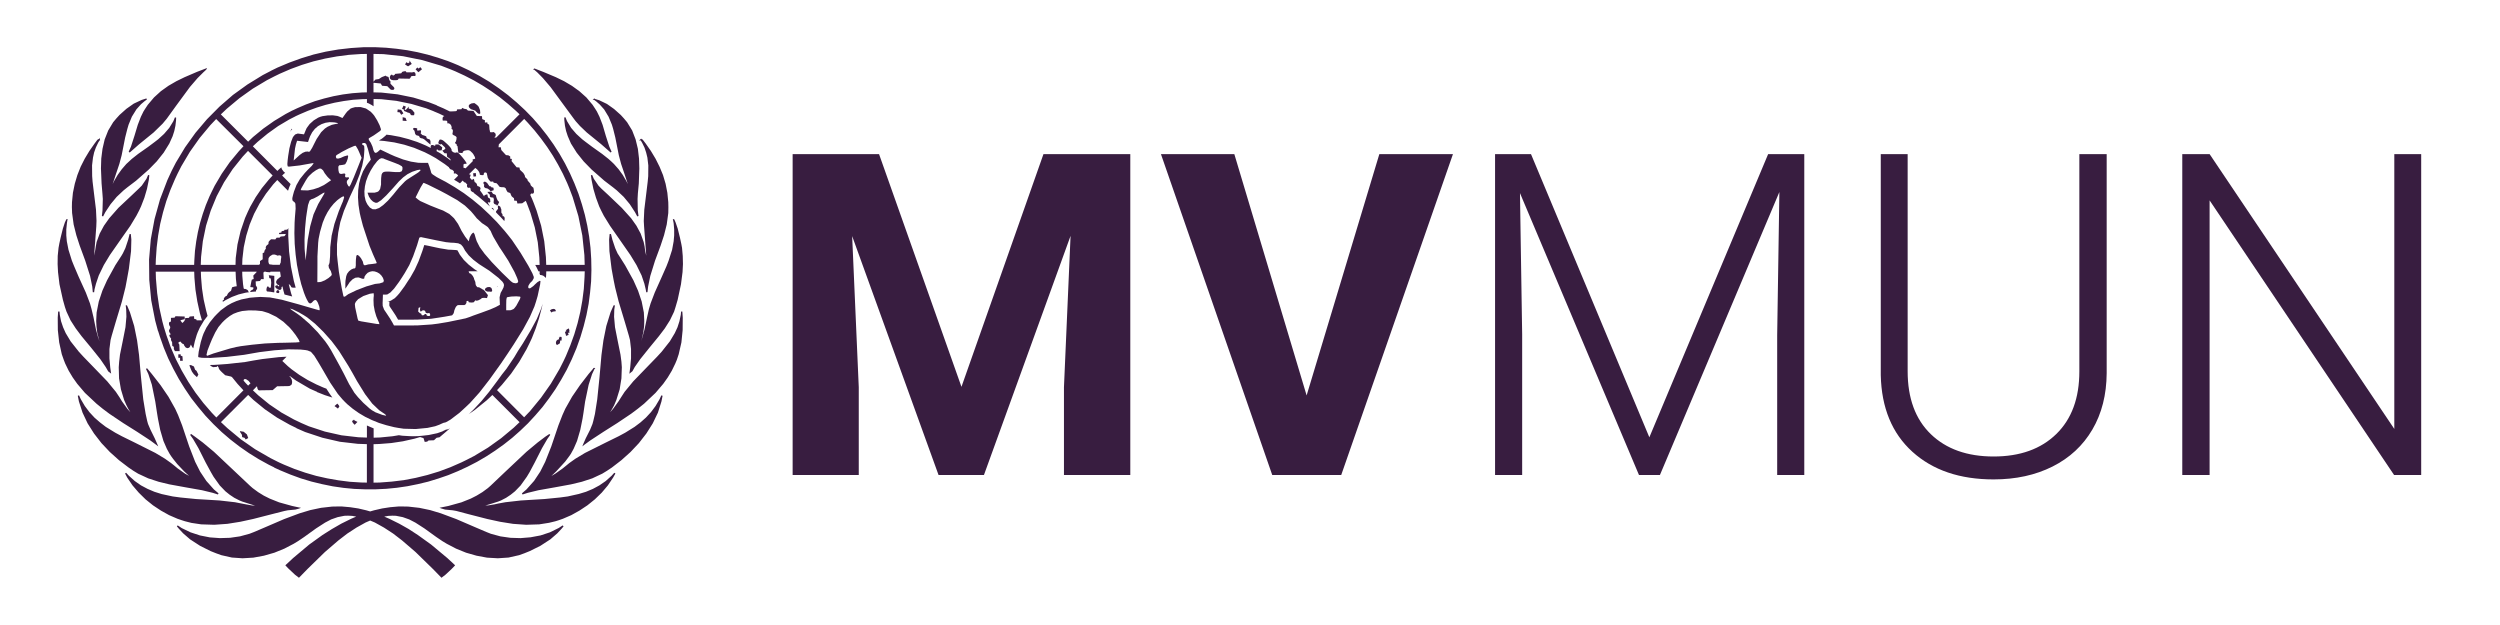 <svg version="1.1" viewBox="0.0 0.0 2400.0 600.0" fill="none" stroke="none" stroke-linecap="square" stroke-miterlimit="10" xmlns:xlink="http://www.w3.org/1999/xlink" xmlns="http://www.w3.org/2000/svg"><rect x="0.0" y="0.0" width="2400.0" height="600.0" fill="#808080" stroke="none"/><clipPath id="p.0"><path d="m0 0l2400.0 0l0 600.0l-2400.0 0l0 -600.0z" clip-rule="nonzero"/></clipPath><g clip-path="url(#p.0)"><path fill="#000000" fill-opacity="0.0" d="m0 0l2400.0 0l0 600.0l-2400.0 0z" fill-rule="evenodd"/><path fill="#ffffff" d="m-7.677 -106.622l2424.567 0l0 796.945l-2424.567 0z" fill-rule="evenodd"/><path stroke="#000000" stroke-width="1.0" stroke-linejoin="round" stroke-linecap="butt" d="m-7.677 -106.622l2424.567 0l0 796.945l-2424.567 0z" fill-rule="evenodd"/><path fill="#381d40" d="m316.462 117.258l4.27 0.199l2.184 0.396l1.589 0.398l-0.495 0.495l-2.385 0.398l-3.077 0.694l-4.171 1.886l-2.482 1.687l-3.573 3.471l-4.37 6.549l-2.184 4.268l-2.087 4.168l-1.984 3.175l-0.894 0.697l-0.398 0l-0.993 -0.299l-2.184 0.199l-2.682 1.09l-2.878 2.085l-1.489 1.388l-4.27 3.869l0 0l0.695 -5.952l0.595 -5.46l0.894 -4.069l1.093 -3.474l5.261 0.597l5.264 0.595l1.19 -3.474l0.797 -2.083l1.984 -3.773l2.582 -3.275l2.978 -2.58l3.476 -1.983l3.775 -1.292l3.971 -0.595zm24.724 22.627l0.495 0.296l1.887 3.175l1.093 2.384l2.482 5.756l-3.575 9.03l-3.872 9.625l-3.08 7.045l-1.09 1.787l-0.299 0.199l-0.794 -0.595l-0.993 -1.787l-0.495 -1.388l0.1 -1.787l0.794 -0.893l1.19 -1.391l0 -0.99l-0.993 -0.1l-0.794 0l-1.19 0.1l-0.794 -0.893l0.1 -1.092l0.197 -1.289l-0.991 -0.597l-1.688 0.299l-1.093 0.199l-1.489 -0.199l-0.894 -1.092l-0.495 -2.282l-0.1 -1.787l0 -1.687l0.894 -1.289l1.389 -0.1l2.184 -0.299l1.688 -0.396l0.595 -0.398l1.292 -2.282l0.993 -2.876l0.396 -2.481l-0.199 -0.498l-0.495 -0.1l-2.878 0.794l-1.887 0.794l-1.688 0.794l-2.582 0.697l-1.589 -0.299l-0.495 -1.388l0.197 -1.092l0.598 -0.694l4.766 -2.879l6.454 -3.374l5.46 -2.381l1.292 -0.296zm-33.959 21.93l0.993 0.1l1.885 1.588l0.797 1.388l0.794 1.391l2.383 3.076l1.09 1.189l2.682 2.481l-4.666 3.178l-2.283 1.488l-4.965 2.381l-5.164 1.687l-4.965 0.993l-2.383 0l-3.675 -0.1l-1.093 -0.199l0.598 -1.687l4.367 -7.642l1.887 -2.876l1.292 -1.488l3.177 -2.979l3.376 -2.381l2.878 -1.488l0.993 -0.1zm58.783 -9.924l1.885 0.199l1.292 0.595l3.376 1.292l6.354 2.381l3.971 1.588l2.781 1.588l0.695 0.993l0 0.595l0 1.488l-0.695 1.787l-1.987 0.794l-3.971 0l-2.978 -0.199l-3.576 -0.296l-3.575 0.097l-1.589 0.498l-0.993 0.893l-0.695 1.488l-0.396 3.275l-0.1 3.275l0 2.976l-0.894 4.268l-1.389 1.986l-1.292 0.794l-2.582 0.694l-6.849 0l0.894 2.481l0.595 1.488l1.688 2.58l2.084 1.986l2.186 1.09l1.09 0.1l1.093 -0.199l3.476 -2.282l4.865 -4.564l6.254 -6.749l3.675 -4.168l2.184 -2.481l4.171 -3.969l4.171 -3.076l4.469 -2.285l2.383 -0.794l2.383 -0.794l2.878 -0.495l0.398 0.794l-1.987 1.787l-2.084 1.388l-5.164 3.275l-3.971 2.58l-1.688 1.388l-5.56 5.756l-2.881 3.474l-2.878 3.573l-5.064 5.756l-4.569 4.268l-3.872 2.777l-3.476 1.292l-2.878 -0.1l-2.582 -1.588l-2.283 -2.879l-1.093 -2.083l-0.794 -1.886l-0.894 -4.168l-0.199 -4.564l0.498 -4.765l1.09 -4.962l1.887 -5.061l2.482 -5.059l3.077 -4.962l1.887 -2.381l1.29 -1.687l2.186 -2.085l1.788 -0.794zm-54.413 32.847l-0.398 1.391l-2.978 5.059l-2.781 4.765l-4.467 9.924l-3.18 11.312l-2.383 13.099l-0.794 7.542l-1.19 12.106l-0.695 -7.343l-0.299 -3.573l-0.1 -9.13l0.495 -10.419l0.993 -10.419l0.695 -4.765l1.193 -7.44l1.489 -4.268l1.489 -1.192l1.193 -0.396l1.389 -0.498l3.775 -1.983l1.885 -1.192l3.277 -1.986l1.392 -0.595zm18.467 3.773l0.299 0.99l-1.193 3.872l-1.29 2.976l-2.682 6.549l-4.171 12.106l-2.682 11.315l-1.29 10.917l-0.1 5.457l-0.1 3.474l-0.495 5.855l-0.398 1.488l-0.595 1.189l0.398 2.481l1.09 1.787l0.794 1.388l0.794 2.68l0 0.794l-0.495 0.893l-2.582 2.185l-3.476 2.182l-3.376 1.388l-1.389 0.299l-2.482 0.1l0.1 -17.267l0 -7.542l0.695 -12.902l0.398 -3.77l1.389 -6.749l2.582 -8.931l2.184 -5.357l2.482 -4.765l2.781 -4.265l3.077 -3.773l3.376 -3.275l1.788 -1.388l1.984 -1.391l1.887 -0.99zm76.655 -13.002l3.971 1.687l11.421 5.656l6.553 3.474l10.226 5.756l7.447 5.261l5.659 5.357l2.482 2.879l3.277 4.069l4.965 4.564l4.071 2.68l1.589 1.192l2.682 3.67l1.193 2.78l1.389 2.876l5.659 9.628l3.376 5.061l5.264 8.137l5.956 10.817l2.582 5.855l0.794 2.381l0.199 0.893l-0.595 1.289l-1.589 0.495l-2.087 -0.296l-1.19 -0.498l-1.589 -1.189l-8.441 -8.137l-5.363 -5.559l-4.566 -4.763l-6.852 -7.938l-4.666 -6.35l-2.881 -5.659l-0.894 -2.677l-1.19 -4.068l-0.993 -1.588l-0.894 0.495l-0.595 0.595l-0.695 0.794l-1.292 2.381l-0.396 1.192l-0.695 2.976l-2.383 -3.076l-1.193 -1.588l-3.376 -5.457l-1.489 -2.979l-1.887 -3.67l-3.872 -5.46l-4.469 -4.069l-5.956 -3.275l-3.974 -1.488l-8.241 -3.275l-9.73 -4.367l-2.283 -1.588l-2.184 -1.886l3.473 -6.945l1.492 -2.879l2.283 -3.77l0.495 -0.398zm-56.497 -38.204l0.993 0.595l0.495 0.694l1.489 4.367l0.794 2.976l1.987 7.343l-2.781 3.573l-1.688 2.381l-2.978 5.161l-2.186 5.656l-1.589 5.955l-0.894 6.549l-0.197 6.848l0.495 7.244l1.193 7.739l0.894 3.972l2.184 8.433l6.354 19.253l3.376 8.237l2.781 6.251l0.794 1.986l-0.993 0.398l-3.376 0.495l-3.772 0.396l-2.482 0.697l-1.093 0.196l-1.093 -0.893l-0.296 -1.388l-0.299 -1.289l-1.688 -3.078l-0.993 -1.289l-1.09 -1.192l-1.292 -0.794l-0.595 0l-0.595 0.993l-0.398 3.474l-0.1 2.68l0 2.976l-0.396 2.182l-0.598 0.597l-0.396 0l-0.894 0.1l-2.184 0.99l-2.087 1.687l-1.688 2.185l-0.495 1.189l-0.498 1.488l-0.695 4.367l-0.1 2.185l0 5.258l2.881 -4.268l1.29 -1.983l2.781 -2.78l2.682 -1.488l2.779 -0.299l1.492 0.398l2.383 0.893l1.589 0l0.396 -0.694l0 -0.597l0.1 -0.694l1.292 -1.983l0.891 -0.893l0.894 -0.893l2.087 -0.993l2.283 -0.498l2.283 0.199l2.383 0.794l2.087 1.192l1.887 1.787l1.489 2.182l0.495 1.192l0.498 1.687l-0.498 1.488l-1.389 0.495l-2.184 0.694l-1.788 0.199l-2.582 0.299l-8.341 2.381l-9.531 3.67l-7.846 3.773l-2.184 1.588l-0.598 0.495l-1.19 0.398l-0.398 -0.1l-0.396 -0.993l-1.489 -7.045l-2.781 -16.078l-1.193 -10.123l-0.595 -6.052l0 -10.023l0.595 -5.955l0.598 -5.258l1.984 -10.023l3.476 -10.718l5.56 -13.198l3.874 -8.336l2.184 -4.666l3.476 -8.931l2.482 -8.237l1.489 -7.639l0.299 -3.474l0.296 -4.566l-0.199 -3.076l-0.495 -0.794l-0.495 -0.299l-0.598 -0.196l-0.495 -0.794l0.1 -0.299l0.595 -0.694zm145.464 147.166l3.576 0.299l0.396 0.495l-0.495 1.787l-3.575 6.549l-1.688 2.185l-0.894 0.891l-2.579 1.092l-1.492 0.1l-2.978 0l0 -5.36l0.1 -4.564l0.396 -2.182l0.598 -0.498l3.772 -0.595l4.865 -0.199zm-137.223 -2.976l0.296 0.199l0.1 2.282l-0.197 1.687l-0.1 2.381l0.197 5.061l0.993 5.457l1.489 5.061l0.993 2.381l1.688 3.869l0.299 1.292l0 0l-2.682 -0.199l-14.894 -2.481l-2.682 -0.694l-0.695 -2.085l-2.283 -10.518l-0.299 -2.876l0.1 -0.893l0.794 -1.687l2.283 -2.58l4.965 -2.976l6.257 -2.185l3.376 -0.495zm45.674 -53.886l1.292 0.299l4.367 0.893l9.036 1.884l9.235 1.787l4.865 0.498l2.881 0.1l4.071 0.495l2.682 1.192l1.885 2.182l0.894 1.588l1.193 2.182l3.376 4.367l4.467 4.268l5.463 4.168l3.077 1.983l6.952 4.467l8.637 6.749l3.772 3.67l0.894 1.292l0.398 0.794l0.299 1.289l-0.498 2.185l-1.389 2.777l-1.389 2.481l-0.993 4.168l0.1 2.581l0.197 4.663l-4.071 2.185l-5.261 2.282l-8.341 3.076l-7.846 2.78l-3.573 1.388l-3.874 1.292l-16.779 3.471l-9.534 1.588l-6.155 0.794l-13.405 0.893l-7.547 0.1l-15.29 0l-1.489 -2.777l-2.087 -3.573l-3.476 -5.261l-2.482 -3.67l-1.29 -3.474l-0.1 -2.876l0.1 -1.986l0.199 -6.054l2.878 0l1.292 -0.1l2.978 -1.884l3.675 -3.872l4.666 -6.35l2.878 -4.367l2.582 -4.069l4.37 -7.639l3.672 -8.436l3.775 -10.618l2.084 -6.948l0.299 -0.495l1.389 -0.398zm-165.423 70.359l6.753 0.1l6.155 0.595l2.385 0.694l3.772 1.192l7.447 3.571l6.852 4.765l6.155 5.756l2.682 3.175l2.978 3.869l2.98 4.566l0.695 1.884l0 0.299l-3.476 0.299l-11.023 0.296l-6.055 0.1l-12.711 0.595l-12.213 1.192l-10.823 1.388l-4.37 0.794l-5.856 1.391l-16.187 4.862l-5.064 1.884l-0.794 0.299l-0.794 -0.694l0.993 -4.367l2.682 -6.848l1.688 -4.069l3.077 -6.45l3.077 -5.161l3.576 -4.265l2.084 -2.085l1.887 -1.687l3.376 -2.581l3.476 -2.083l3.872 -1.488l2.184 -0.597l2.385 -0.595l6.155 -0.595zm40.017 -1.687l2.283 0.694l5.859 2.879l4.666 2.677l3.277 2.085l7.646 6.151l8.042 7.841l7.843 8.831l3.476 4.566l3.675 4.962l8.836 14.089l3.971 6.848l4.469 8.037l7.743 12.504l6.852 9.03l6.653 6.353l3.476 2.381l1.389 0.893l1.688 1.388l0.1 0.396l-0.595 0.1l-3.08 -0.694l-6.553 -2.481l-3.573 -2.083l-2.087 -1.588l-6.055 -5.46l-2.881 -3.076l-2.184 -2.282l-3.476 -4.268l-5.064 -8.336l-5.264 -10.419l-4.071 -7.642l-8.042 -14.587l-2.779 -4.467l-2.781 -3.969l-7.148 -8.635l-8.144 -8.336l-8.042 -6.945l-3.573 -2.581l-5.164 -3.474l-1.589 -1.289l0.199 -0.1zm67.52 -193.51l-5.363 0.1l-2.878 0.794l-1.492 0.595l-3.077 2.68l-1.589 1.983l-3.077 4.367l-3.177 -1.388l-1.688 -0.597l-4.37 -0.595l-5.064 0.1l-4.865 0.694l-2.084 0.595l-2.186 0.893l-4.171 2.58l-3.872 3.474l-2.878 3.869l-0.894 1.986l-1.688 4.069l-3.775 -0.498l-2.184 -0.296l-2.482 0.893l-1.389 1.488l-0.894 1.289l-1.688 4.367l-1.589 6.154l-1.193 7.343l-0.495 4.069l-0.299 3.77l0.299 2.085l0.894 0.296l0.695 0l9.83 -1.09l12.312 -2.185l0.695 -0.1l0.495 0.299l-1.785 2.381l-3.974 3.969l-2.779 2.979l-4.569 5.656l-3.376 5.855l-2.383 6.251l-0.894 3.275l-0.695 2.979l0.1 2.083l0.794 0.893l0.595 0.495l0.697 0.498l0.794 1.388l0.197 4.763l-0.695 8.535l-0.296 4.962l-0.199 10.123l0.296 10.22l0.894 10.222l1.292 9.924l1.887 9.525l2.184 8.931l2.682 8.336l1.489 3.773l1.093 2.381l1.685 3.076l1.492 1.092l1.688 -0.794l0.894 -0.993l0.891 -0.893l1.392 -0.794l1.19 0.398l1.193 1.684l0.595 1.391l0.993 2.68l0.495 2.677l-0.197 0.993l-0.299 0.1l-2.184 -0.595l-6.257 -1.787l-11.219 -3.275l-16.284 -4.467l-11.322 -2.182l-9.135 -0.495l-4.766 0.296l-5.659 0.498l-7.746 1.588l-4.865 1.588l-4.566 1.983l-4.27 2.381l-6.155 4.467l-3.775 3.673l-2.383 2.481l-4.27 5.258l-3.476 5.36l-2.679 5.557l-0.993 2.68l-1.688 5.557l-1.987 9.229l-0.495 4.268l0.1 0.794l0.495 0.296l3.077 0.498l8.241 0.097l15.492 -0.99l16.679 -1.986l7.35 -1.289l7.444 -1.292l14.499 -1.787l13.306 -0.893l11.518 0.199l4.766 0.498l2.084 0.396l3.18 1.292l3.177 3.67l4.666 7.542l3.476 5.955l7.248 12.504l7.248 10.717l4.37 5.158l2.482 2.581l2.482 2.381l5.264 4.367l5.659 3.969l6.055 3.573l6.357 3.076l6.849 2.78l7.051 2.182l7.547 1.886l3.872 0.694l5.261 0.794l11.518 0.299l11.322 -1.092l7.348 -1.588l4.071 -1.488l1.688 -0.794l2.283 -0.993l1.389 -0.299l0.993 -0.296l4.171 -2.384l8.64 -6.549l5.956 -5.457l4.27 -4.069l8.936 -9.924l9.733 -12.504l11.219 -15.679l6.354 -9.426l5.759 -8.734l9.036 -14.487l6.454 -11.91l4.37 -10.023l1.489 -4.564l1.589 -5.457l2.383 -11.116l0.299 -2.78l0 -0.495l-0.695 -0.199l-2.184 1.292l-2.482 2.282l-1.492 1.488l-2.779 1.986l-0.794 0.196l-0.794 -0.097l-0.598 -0.993l0.398 -1.687l1.29 -2.085l0.993 -1.09l1.193 -1.092l1.389 -2.381l0.199 -0.893l-0.1 -0.893l-1.29 -3.275l-3.874 -7.244l-7.447 -12.405l-8.142 -12.106l-3.672 -4.666l-3.476 -4.268l-7.248 -8.237l-7.547 -7.639l-7.846 -7.343l-8.142 -6.749l-8.341 -6.253l-8.637 -5.656l-8.74 -5.161l-4.367 -2.282l-4.27 -2.282l-3.971 -2.58l-1.193 -1.189l-0.199 -0.498l-0.595 -2.182l-1.093 -3.474l-1.389 -3.77l-6.155 0l-3.277 -0.1l-6.952 -1.092l-7.547 -2.083l-8.042 -3.078l-4.27 -1.884l-9.531 -4.566l-2.087 1.886l-0.993 0.794l-1.389 0.595l-1.19 -0.694l-0.993 -2.083l-0.398 -1.687l-0.495 -1.687l-1.589 -3.573l-0.894 -1.289l-0.894 -1.391l-0.299 -1.09l0.299 -0.597l0.299 -0.196l4.367 -2.58l5.958 -4.168l0.794 -0.893l0.1 -0.893l-1.29 -3.773l-2.385 -4.763l-2.779 -4.464l-1.292 -1.588l-2.084 -2.185l-4.569 -3.076l-5.062 -1.388z" fill-rule="evenodd"/><path fill="#381d40" d="m393.11 58.013l0 1.787l-1.392 0.893l-1.589 -0.993l-1.29 2.182l2.184 1.391l0.695 0.396l0.697 -0.396l2.878 -1.886l-2.184 -3.374zm10.425 6.45l-0.495 0.398l-1.193 0.99l-1.19 -1.09l-1.688 1.787l1.885 1.983l0.794 0.794l0.894 -0.694l2.582 -2.182l-1.589 -1.986zm-13.801 3.869l-1.688 0.1l-0.794 0.199l-0.695 0.199l-0.598 0.296l-0.396 0.697l-0.1 0.296l-0.398 0.199l-0.396 0.1l-0.1 0l-5.264 0.495l-0.097 0.398l-0.498 0.595l-0.894 0.495l-0.396 0.1l-0.398 0l-0.1 -0.396l-0.396 -0.299l-0.498 -0.199l-0.396 0.199l-0.695 0.498l-0.398 0.794l-0.296 0.893l0.097 1.09l0.199 0.498l0.794 0.794l0.598 0.296l1.489 0.299l2.978 0l1.389 -0.299l0.299 -0.1l0.595 -1.189l10.527 0.199l0.197 -0.199l0.794 -0.993l0.398 -1.092l0.396 -0.097l0.794 -0.199l1.193 -0.1l0.695 0l0.398 0.1l0.495 -0.1l0.299 -0.398l0.1 -0.296l0 -0.694l-0.1 -0.597l-0.199 -0.694l-0.398 -0.595l-0.296 -0.199l-0.299 -0.199l-0.495 -0.1l-0.398 0.1l0.1 0l-1.489 0.299l-1.489 -0.1l-3.775 0l-0.197 -0.495l-0.398 -0.299l-0.1 0l0.299 -0.299zm64.938 30.565l-0.299 0.1l-0.1 0.1l-1.389 0.1l-1.29 0.595l-0.695 0.398l-0.498 0.495l-0.396 0.694l0 0.794l0.396 1.092l1.688 1.588l1.093 0.299l3.077 1.09l0.495 0.597l1.392 1.388l0.794 0.694l0.794 0.299l0.495 0.1l0.498 -0.199l0.396 -0.495l-0.1 -0.597l-0.197 -2.282l-1.193 -3.076l-0.695 -0.993l-1.589 -1.388l-0.894 -0.597l0 -0.1l-0.1 0l-0.794 -0.595l-0.894 0l0 -0.1zm-72.883 6.154l-0.097 0.595l-0.199 1.986l2.184 0.199l1.489 2.381l2.087 -1.391l-1.788 -2.876l-0.398 -0.595l-0.595 0l-2.682 -0.299zm5.562 -3.673l-0.199 0.498l-1.193 2.58l1.987 0.893l0 0.097l-0.1 0.1l-0.1 0.1l0 0.1l0 0.1l0 0.1l0 0.1l0.1 0.1l0.1 0.097l0 0.1l0.199 0.199l0.396 0.299l-0.1 -0.199l0.299 0.299l0.398 0.097l0.296 0l1.589 0.796l0.598 0.296l0.097 0.1l0.894 0l1.193 0.794l0.299 0.694l-0.1 -0.199l0.1 0.398l0.296 0.299l0.199 0.196l0.199 0.1l0.495 0.1l1.788 0l0.495 -0.1l0.299 -2.282l-1.887 -2.381l-1.688 -1.292l-0.495 0l-0.794 -0.097l-0.398 -0.199l-0.296 -0.1l0 -1.886l-1.093 1.488l0 0.1l-0.199 0.1l-0.1 0.1l-0.296 0.299l-0.299 0.296l-0.495 0.597l-0.398 0.296l-0.199 -0.1l-0.097 0l-0.299 -0.196l-0.398 0l1.193 -2.879l-2.283 -0.993zm-0.794 11.116l0 0.794l0 2.58l3.872 0.296l-1.093 -2.976l-2.779 -0.694zm-106.942 11.013l0 1.292l-1.19 1.092l0.1 0.196l0.894 -0.893l1.09 -0.794l-0.894 -0.893zm78.941 -71.745l9.531 0.196l18.766 1.986l18.569 3.77l18.071 5.36l8.936 3.474l4.566 1.884l9.036 4.168l8.839 4.566l8.637 5.061l8.341 5.457l8.042 5.756l7.746 6.251l7.447 6.549l3.672 3.474l-22.242 22.229l-0.891 0.199l-0.894 -0.199l-0.1 0l0 -0.1l0.199 -0.196l0.495 -0.597l0.199 -0.1l0.296 -0.196l0 -2.285l-1.688 -1.684l-0.296 0l-0.498 0.097l-1.29 0.1l-0.695 0l-0.498 -0.1l-0.296 0l-0.199 -0.694l-0.199 -1.09l-0.296 -1.092l0 -0.398l-0.299 -3.969l-1.489 -0.694l-0.299 -1.488l-2.283 0.199l0 -2.285l-1.589 -0.595l-0.993 -0.495l-0.199 -2.78l-4.965 -0.199l-1.29 -1.884l-1.887 -2.879l-5.361 -0.396l-1.292 -1.292l-2.283 -0.396l-1.887 -0.893l-0.794 1.289l-4.171 0.199l-0.296 1.388l-0.993 0.299l-1.688 0.1l-1.987 0.1l-2.084 0l-6.158 -2.979l-6.254 -2.68l0.1 -0.097l-0.598 -0.299l-7.248 -2.78l-14.795 -4.464l-15.091 -3.078l-15.392 -1.687l-7.743 -0.196l0 -9.229l6.949 0.694l1.292 2.182l4.965 0.398l3.177 3.175l0.1 0.1l1.09 0.299l0.794 0l0.794 -0.1l0.598 -0.498l0.296 -0.694l-0.197 -0.794l-0.398 -0.595l-0.595 -0.694l0 0.1l-2.582 -2.68l0 -2.381l-0.993 -0.893l-0.894 -3.175l-2.582 -0.893l0 -0.498l-0.894 0.398l-2.878 1.092l-2.881 1.884l-3.277 0.498l-1.885 2.083l0 -26.693zm-6.357 0l0 36.915l-4.666 0.1l-9.235 0.694l-9.135 1.189l-9.036 1.687l-8.936 2.185l-8.836 2.58l-8.64 3.175l-8.538 3.67l-4.171 1.986l-0.199 0.1l-0.199 0l-0.199 0.1l-0.495 0.296l-5.659 2.979l-11.023 6.649l-10.425 7.343l-9.93 8.137l-4.666 4.464l-26.213 -26.198l5.759 -5.457l12.113 -10.123l12.808 -9.13l13.605 -8.137l6.949 -3.573l5.264 -2.58l10.525 -4.564l10.823 -3.969l11.023 -3.374l11.219 -2.68l11.319 -2.083l11.418 -1.491l11.518 -0.794l5.859 -0.097zm45.081 71.051l-0.299 0.199l-0.299 0.299l-0.1 0.396l0.1 0.398l0.199 0.396l0.199 0.199l0.199 0.199l0.396 0.296l0.299 0.697l0.199 0.893l0.296 1.289l0.199 0.694l1.093 1.092l0.794 0.199l1.19 0.296l0.498 0.299l0.296 0.296l0.1 0.398l0.299 0.595l0.495 0.398l0.498 0.199l0.495 0.196l0.894 0.1l0.299 0.1l1.589 0.794l6.055 5.161l0 -3.076l0 -0.299l-0.296 -0.794l-0.199 -0.398l-0.299 -0.396l-0.495 -0.299l-0.595 -0.1l-0.598 -0.196l-0.894 -0.498l-0.296 -0.199l-0.199 -0.296l0 -0.1l0.1 -0.498l-0.199 -0.495l-0.199 -0.299l-0.296 -0.196l-0.695 -0.299l-0.797 -0.299l-1.29 -0.396l-0.495 -0.1l-0.498 -0.398l-0.993 -1.09l-0.296 -0.299l-0.199 -0.199l0.199 -0.097l0.199 0l0.296 -0.498l0 -0.495l-0.1 -0.794l-0.1 -0.299l-0.097 -0.495l-0.598 0.1l-1.389 0.196l-1.389 0l-0.1 -0.296l0 -0.299l0 -0.694l0 -0.199l0.1 -0.495l-0.598 -0.199l-0.991 -0.199l-1.093 -0.1zm-198.488 -57.557l-1.492 0.595l-8.042 3.078l-12.013 5.158l-7.945 3.872l-7.544 4.365l-7.251 5.161l-6.653 6.054l-5.956 7.045l-2.682 4.069l-1.489 2.381l-2.482 5.061l-2.98 7.741l-3.177 10.518l-3.376 10.422l-2.184 4.862l0.993 0.794l9.036 -7.941l13.901 -11.312l8.637 -8.436l3.974 -4.763l8.737 -12.106l13.505 -18.359l7.348 -8.535l5.46 -5.457l2.781 -2.58l0.1 -0.1l0.794 -1.588zm314.562 0.398l-0.398 0.196l-1.29 0.697l1.29 0.495l2.881 2.481l5.361 5.457l7.348 8.635l13.405 18.26l8.836 12.006l1.887 2.481l4.071 4.566l6.553 6.251l13.901 11.312l9.036 7.941l0.894 -0.794l-2.184 -4.862l-3.376 -10.422l-3.077 -10.518l-2.98 -7.741l-2.482 -5.061l-1.489 -2.381l-2.682 -4.069l-5.956 -7.045l-6.653 -5.955l-7.151 -5.161l-7.544 -4.464l-7.945 -3.872l-12.013 -5.059l-7.945 -3.078l-0.296 -0.296zm-66.031 90.403l0 0.1l-0.1 0l0.1 -0.1zm-2.482 5.261l-0.1 0.097l0 -0.097zm11.914 4.763l-0.695 0.1l-1.885 0.196l0.396 3.178l2.482 -0.299l-0.299 -3.175zm8.241 8.336l-0.097 0.1l-0.398 0.097l-0.199 0.199l-0.197 0.398l0 0.495l0.197 0.893l0.398 0.495l0.199 0.299l-0.1 0.398l-0.199 0.495l0.1 0.993l0.595 0.794l0.794 0.495l0.498 0.1l1.09 0.199l0.993 0.495l0 0.1l1.093 0.694l0.794 0.993l0.296 0.398l2.98 -0.893l0 -0.398l0.1 -0.296l-0.1 -0.893l0 -0.398l-0.299 -0.495l-0.299 -0.199l-0.396 -0.1l-0.299 0.1l-0.296 0.199l-0.1 -0.1l-0.199 -0.299l-0.299 -0.296l-0.396 -0.398l-0.498 -0.299l-0.794 0l-0.097 -0.097l-0.199 -0.199l-0.398 -0.595l-0.695 -0.893l-0.396 -0.597l-0.299 -0.495l-0.398 -0.398l-0.695 -0.495l-0.794 -0.495l-0.794 -0.1zm6.553 9.525l-3.672 0.299l0.595 0.893l0.695 0.794l0.598 0.495l0.495 0.498l0 0.296l0 0.498l0 0.694l0.1 0.396l0.396 0.398l0.398 0.199l0.495 0.097l0.993 0.1l0.695 0.1l0.199 0l0.1 0.1l0.1 0.199l0.396 1.687l-0.197 1.687l-0.1 0.893l0.296 0.893l0.299 0.396l0.894 0.694l0.495 0l0.598 0.1l0.097 0l0 0.199l0 0.1l0.1 0.296l0.199 0.199l0.299 0.1l0.296 0l0.1 -0.1l0.299 -0.199l0.1 -0.196l0.199 -0.398l0.197 -0.495l0.498 -1.092l0.197 -0.396l0.199 -0.398l-0.296 -0.299l-1.093 -1.189l-0.695 -1.388l-0.598 -1.687l-0.495 -1.687l0 0.097l-0.1 -0.595l-0.396 -0.199l-0.299 -0.196l-0.396 -0.199l-0.797 -0.299l-0.495 -0.196l-0.1 0l-0.199 -0.199l-0.296 -0.299l-0.199 -0.396l-0.495 -0.697l-0.1 -0.196l-0.199 -0.398zm0.199 15.679l1.392 1.292l1.29 1.289l-1.193 -2.58zm-331.145 -105.09l-0.495 0.1l-4.071 1.289l-7.646 3.573l-7.049 4.962l-6.553 5.853l-3.08 3.374l-3.077 3.673l-4.766 7.938l-3.376 8.535l-2.087 9.03l-1.19 9.329l-0.299 9.525l0.598 14.39l0.794 9.426l0.396 5.46l-0.299 10.914l-0.595 5.46l1.193 0.396l2.084 -4.068l5.064 -7.642l5.859 -7.045l6.653 -6.251l3.573 -2.879l8.341 -6.35l12.312 -10.817l7.547 -7.741l6.653 -8.336l5.463 -8.831l3.177 -7.045l1.589 -4.962l1.09 -5.061l0.598 -5.161l0.1 -2.68l-1.193 -0.196l-1.489 3.67l-3.971 6.45l-4.965 5.756l-5.659 5.161l-3.08 2.381l-6.354 4.763l-9.73 6.848l-6.157 4.862l-2.779 2.58l-2.482 2.282l-4.37 5.061l-3.872 5.36l-3.376 5.756l-1.489 3.076l3.177 -9.625l3.277 -9.727l2.184 -8.237l3.376 -17.068l2.084 -8.237l1.193 -4.069l3.177 -7.741l4.37 -7.045l4.37 -4.862l3.374 -2.879l1.887 -1.388l0.398 -0.199l-0.398 -1.09zm430.042 0l-0.396 0.196l-1.292 0.893l1.392 0.299l0.097 0.1l0.1 0l1.887 1.388l3.277 2.879l4.27 4.763l4.27 7.045l3.177 7.642l1.19 3.969l2.087 8.336l3.376 17.068l2.184 8.237l3.277 9.727l3.177 9.625l-1.489 -2.976l-3.376 -5.756l-3.971 -5.46l-4.469 -5.061l-2.383 -2.282l-2.878 -2.58l-6.158 -4.862l-9.631 -6.848l-6.354 -4.763l-3.08 -2.381l-5.659 -5.161l-4.965 -5.756l-3.971 -6.549l-1.489 -3.67l-1.193 0.196l0.1 2.68l0.598 5.261l1.09 5.061l1.589 4.862l3.08 7.144l5.56 8.831l6.653 8.336l7.547 7.741l12.213 10.718l8.441 6.45l3.573 2.879l6.653 6.251l5.859 7.045l4.965 7.642l2.184 4.068l1.193 -0.396l-0.695 -5.46l-0.199 -10.914l0.299 -5.46l0.894 -9.426l0.495 -14.39l-0.299 -9.525l-1.09 -9.329l-2.186 -9.03l-3.277 -8.535l-4.865 -7.938l-3.077 -3.673l-2.981 -3.275l-6.454 -5.756l-6.849 -4.862l-7.447 -3.571l-3.974 -1.192l-0.197 -0.199l-0.1 -0.1l-0.299 -0.196zm-91.945 102.907l-0.595 0.1l0 0.495l-0.1 0.1l-0.1 0.299l0 0.196l0.1 0.498l0 0.495l0.1 0.498l0 0.396l0 0.1l-0.498 0.396l-0.396 0.498l-0.398 0.595l-0.396 0.498l-0.199 0.296l-0.1 0.299l0 0.396l0.1 0.199l0.1 0.199l0.197 0.199l0.299 0.296l0.199 0.299l0.199 0.199l0.197 0.1l0 0.097l0.1 0l0 0.1l3.376 3.374l3.277 3.573l0.1 -0.694l0.199 -1.292l0 -0.893l-0.199 -0.794l-0.199 -0.396l-0.296 -0.299l-0.398 -0.296l-0.495 0l-0.299 -0.1l-0.1 -0.1l0 -0.398l0 -0.495l-0.1 -0.595l-0.197 -0.597l-0.498 -0.495l-0.1 -0.1l-0.197 -0.398l-0.1 -0.495l0 -0.694l0 -0.694l0 -0.694l0 -0.597l-0.199 -0.595l-0.299 -0.595l-0.197 -0.794l-0.398 -0.794l-0.894 -0.597l-0.299 -0.196l-0.296 -0.1zm-215.17 46.939l1.589 0.396l0.695 0.398l0.199 0.199l2.878 -0.299l0.697 0.595l0.495 0.694l-0.396 2.78l-0.199 2.879l-0.199 0.396l-0.199 0.398l-0.1 0l0 0.1l-0.197 0.595l-0.199 0.694l-6.952 0l0 -0.1l-2.779 -0.299l-0.598 -0.495l-0.296 -0.794l-0.299 -1.092l0 -1.09l0.1 -2.085l0.199 -0.694l1.19 -1.588l2.383 -1.488l1.093 -0.1zm-56.002 -130.098l26.213 26.098l-4.566 4.962l-8.64 10.419l-7.646 11.016l-6.849 11.611l-2.98 6.054l-1.984 4.168l-3.476 8.333l-2.978 8.535l-2.582 8.635l-2.087 8.831l-1.589 8.831l-1.19 9.03l-0.598 9.03l-0.197 4.467l-36.94 0l0.199 -5.656l0.794 -11.315l1.392 -11.213l1.984 -11.213l2.682 -11.016l3.177 -10.817l3.872 -10.618l4.469 -10.518l2.383 -5.061l3.675 -7.244l8.241 -13.893l9.332 -13.198l10.328 -12.405l5.56 -5.855zm30.583 30.565l23.631 23.617l-3.576 3.869l-6.75 8.237l-5.958 8.734l-5.264 9.227l-2.283 4.765l-2.682 6.052l-4.267 12.504l-2.98 12.803l-1.688 13.099l-0.199 6.549l-33.361 0l0.299 -7.642l1.688 -15.085l3.077 -14.886l4.467 -14.388l5.759 -13.992l7.051 -13.298l8.341 -12.703l9.531 -11.907l5.164 -5.557zm265.114 -30.665l3.476 3.67l6.553 7.443l6.155 7.741l5.859 8.037l5.463 8.336l4.965 8.535l4.666 8.831l4.17 9.03l1.887 4.566l3.376 8.931l5.46 18.16l3.772 18.556l1.987 18.855l0.299 9.429l-36.94 0l-0.296 -7.542l-1.589 -15.184l-2.98 -14.886l-4.367 -14.487l-2.682 -7.144l-1.589 -3.969l-1.788 -3.872l0.299 -0.694l0.296 -0.396l0.398 -0.398l0.595 0.1l0.595 0.1l0.498 -0.1l0.396 -0.398l0.299 -0.396l0.199 -0.893l-0.1 -1.092l-0.299 -1.983l-0.199 -0.694l0 -0.199l-0.197 -0.199l-0.398 -0.199l-0.993 -0.893l-0.595 -0.595l-0.299 -0.396l-0.296 -0.398l0 -0.1l0 -0.794l-0.498 -0.694l-0.495 -0.595l-0.495 -0.597l-0.598 -0.595l-0.396 -0.495l-0.199 -0.199l0 -0.199l-0.1 0l0 -0.694l-0.495 -0.595l-0.398 -0.498l-0.595 -0.495l-0.498 -0.495l-0.296 -0.398l-0.199 -0.299l-0.1 0.1l0.1 -0.694l-0.199 -0.595l-0.296 -0.595l-0.299 -0.597l-0.695 -1.09l-0.199 -0.299l-3.177 -2.976l-0.495 -2.185l-2.682 -0.199l-4.865 -5.952l0.296 -2.085l-1.589 -0.199l0 -2.182l-1.788 -1.092l-2.283 -0.196l-4.467 -4.862l-0.498 -2.68l-2.184 0l0.299 -2.78l24.326 -24.411zm-26.113 160.464l0 0.595l-0.1 0.697l0.199 -0.597l0.296 -0.396l-0.197 -0.199l-0.199 -0.1zm-7.447 0.893l-1.589 0.1l-1.292 0.595l-0.595 0.398l-0.398 0.595l-0.296 0.595l0.296 0.794l0.598 0.694l1.489 0.597l2.582 0l0.296 0.1l0.299 0.1l0.495 0l0.498 -0.299l0.396 -0.498l0 -0.595l-0.097 -0.595l-0.299 -0.993l-0.398 -0.694l-1.19 -0.794l-0.794 -0.1zm-374.04 -143.197l-0.695 1.189l-0.299 0l-0.299 0.1l-0.296 0.199l-0.199 0.199l-0.199 0l-0.1 0.1l-2.679 3.571l-5.064 7.244l-4.469 7.443l-3.872 7.642l-3.177 8.037l-2.482 8.336l-1.788 8.635l-0.894 9.03l-0.1 4.663l0.199 5.756l1.489 11.016l2.582 10.319l3.177 9.824l1.788 4.865l3.575 9.725l4.666 14.686l2.084 10.222l0.498 5.357l1.29 0.1l0.398 -2.879l1.389 -5.357l2.682 -7.938l4.865 -10.023l5.759 -9.528l9.83 -14.092l9.83 -13.992l5.859 -9.725l2.582 -4.962l1.885 -4.069l3.18 -8.237l2.482 -8.436l1.785 -8.732l0.498 -4.367l-1.193 -0.296l-1.589 3.67l-4.467 6.549l-2.781 2.78l-6.454 6.151l-13.206 12.405l-8.836 10.023l-5.064 7.144l-4.071 7.542l-2.98 8.137l-0.794 4.268l-0.695 4.467l-0.894 4.268l2.087 -27.984l0.197 -5.36l-0.495 -10.718l-1.987 -16.274l-1.29 -10.718l-0.398 -5.261l-0.097 -10.319l0.894 -7.443l1.09 -4.962l1.688 -4.763l2.184 -4.566l1.392 -2.282l0.495 0.1l-0.199 -0.893l-0.296 -1.588zm519.903 0.694l-0.598 0.495l-1.389 1.491l0 0l1.489 -0.299l1.392 2.282l2.283 4.663l1.589 4.765l1.193 4.862l0.891 7.542l-0.097 10.319l-0.498 5.261l-1.29 10.717l-1.987 16.274l-0.495 10.718l0.296 5.261l2.087 28.084l-0.993 -4.367l-0.595 -4.367l0 -0.1l-0.894 -4.268l-2.881 -8.137l-4.071 -7.542l-5.064 -7.144l-8.936 -9.924l-13.107 -12.504l-6.553 -6.052l-2.779 -2.879l-4.469 -6.549l-1.589 -3.67l-1.193 0.296l0.598 4.367l1.785 8.732l2.482 8.436l3.08 8.336l1.885 3.969l2.582 5.061l5.958 9.625l9.83 14.092l9.73 13.992l5.859 9.628l4.865 9.924l2.682 7.938l1.29 5.457l0.498 2.78l1.19 -0.1l0.598 -5.357l2.084 -10.222l4.569 -14.686l3.573 -9.628l1.788 -4.862l3.277 -9.924l2.582 -10.319l1.489 -10.917l0.1 -5.756l-0.1 -4.763l-0.894 -9.03l-1.688 -8.635l-2.482 -8.336l-3.277 -7.938l-3.872 -7.741l-4.469 -7.443l-5.062 -7.244l-2.682 -3.474l-0.1 -0.097l-0.1 -0.1l-0.199 -0.1l-0.396 -0.299l-0.199 0l-0.299 -0.1l-0.296 -0.495zm-357.557 131.191l0.296 0.893l0.299 1.983l1.093 0l0.396 1.092l0.299 3.076l-0.1 1.488l-0.199 2.481l-0.199 0.993l-0.695 0l-0.495 -0.1l-0.299 -0.1l-0.296 -0.196l-0.1 -0.199l-0.1 -0.199l-0.1 -0.199l-0.199 -0.196l-0.296 -0.1l-0.299 0l-0.199 0.199l-0.199 0.097l-0.097 0.1l-0.299 0.597l-0.199 0.794l-0.199 0.794l0 0.794l0.1 0.794l0.498 0.694l0.1 0l3.177 0.299l3.473 0.595l0.1 -0.199l0.1 -0.1l0 -0.1l0 -15.48l-5.361 -0.595zm8.142 14.288l0 0.299l-0.695 0.495l-0.199 0.796l0 0.595l0.396 0.396l0.794 0.199l0.993 0.1l0.598 -0.495l0.097 -0.794l0 -0.498l-0.695 -0.893l-0.595 -0.199zm-51.137 9.528l0.1 0.1l0 0.1l-0.1 -0.1l0 -0.1zm316.746 8.436l-0.396 0.1l-1.489 0.196l-1.392 0.794l-0.495 0.398l1.389 2.083l0.498 -0.396l0.894 -0.498l0.894 -0.097l1.984 -0.299l-0.1 -0.595l-0.1 -0.398l-0.595 -0.794l-0.396 -0.199l-0.299 -0.1l-0.299 0l-0.1 -0.196zm-128.187 -1.391l0 0.1l0 0.1l-0.396 1.488l0.097 0.993l0.199 0.694l0.1 0.199l0.495 0.595l0.498 -0.495l0.894 -0.694l1.389 -0.199l0.595 0.199l0.498 0.296l0.296 0.398l0.1 0.199l0.1 0.1l0 0.595l0.299 0.396l0.396 0.299l0.498 0.199l0.595 0.196l1.093 -0.097l0.595 -0.299l0.199 0.1l0.197 0.199l0.299 0.396l0.398 0.993l-0.1 0.893l-0.1 0.1l-0.299 0.196l-0.595 0.1l-0.695 0l-0.695 -0.1l-0.498 -0.196l-0.296 -0.199l-0.1 -0.1l-0.1 -0.495l-0.199 -0.398l-0.396 -0.396l-0.498 0l-0.794 0.196l-0.299 0.498l-0.495 0.396l-1.19 0.199l-0.498 -0.1l-0.495 -0.396l0 -0.1l0 -0.498l-0.199 -0.495l-0.1 0l0 -0.1l-0.495 -0.199l-0.598 -0.1l-1.785 -1.684l0.097 -0.893l0.1 -0.893l0.1 -0.794l0 -0.794l0.1 -0.1l0.299 -0.199l0.495 -0.199l0.595 -0.1zm3.772 -59.838l-1.885 5.855l-3.576 9.725l-3.672 8.037l-4.27 7.542l-2.582 3.869l-2.881 4.467l-4.965 6.749l-2.184 2.481l-2.283 2.282l-3.775 2.381l-2.878 0.893l-1.589 0.1l3.077 0l0 0.1l-0.1 3.175l0.1 0.694l0.495 0.993l2.286 3.374l3.077 4.663l2.482 4.268l11.618 0l7.348 -0.1l12.907 -0.794l5.859 -0.893l0.1 0l6.952 -1.09l7.049 -1.292l0.398 -0.495l0.396 -0.498l0.695 -0.993l0.299 -1.09l0.396 -1.787l0.993 -2.381l0.595 -1.092l0.797 -0.794l0.695 -0.595l0.894 -0.1l5.659 0l0.1 -0.1l0.894 -0.495l0.891 -1.391l0.1 -0.794l0.1 -0.595l-0.1 -0.495l1.688 -0.199l0.498 1.388l0.396 0l0.498 0.1l1.489 0.1l0.794 0l0.794 -0.1l0.296 0l0.299 -0.1l0.398 -0.199l0.296 -0.296l0.299 -0.595l0.495 -0.498l0.199 -0.199l0.199 -0.097l0.1 0l0.197 0.097l0.794 0.299l0.797 -0.199l0.794 -0.196l0.794 -0.398l1.489 -0.794l0.396 -0.199l0.299 -0.199l0 -0.296l0.1 -0.1l0.1 -0.1l0.296 -0.1l0.794 -0.1l0.993 -0.1l1.987 0.1l0.595 0.1l0.495 0l0.894 -2.68l-0.1 -0.296l-0.495 -0.595l-1.489 -1.886l-0.695 -0.993l-0.695 -0.794l-0.398 -0.299l-0.299 -0.296l-0.097 -0.1l-0.199 -0.1l-0.1 -0.1l-0.299 -0.1l-0.1 0l-0.197 -0.1l-0.299 -0.196l-0.695 -0.498l-0.794 -0.396l-0.695 -0.498l-0.794 -0.296l-0.299 -0.199l-0.495 0.1l-0.1 0l-0.1 0.1l-0.894 -0.398l-1.093 -1.388l-0.296 -0.794l-0.299 -1.787l0 -0.498l0 -0.196l-1.29 -3.078l-0.1 -0.794l-0.498 -0.893l-0.495 -0.99l-0.695 -0.893l-0.695 -0.794l-0.697 -0.597l-0.296 -0.196l-0.398 -0.199l-0.296 0l-0.398 -0.299l-0.495 -1.09l-0.1 -0.597l8.637 0l-3.077 -1.983l-5.56 -4.367l-4.669 -4.564l-3.772 -4.962l-1.389 -2.58l0 -0.1l-0.1 0l-0.794 -1.588l-0.1 0.1l-1.093 -0.299l-4.865 -0.299l0.1 0l-2.878 -0.097l-3.575 -0.597l-4.27 -0.694l-4.766 -0.993l-6.354 -1.388l-4.074 -0.794zm138.615 82.764l-0.1 0.097l0 -0.097zm0 -2.78l-0.595 0.396l-1.589 0.893l0.199 0.498l0 0.199l0.1 0.196l-0.894 -0.893l0.396 1.687l-1.19 0.299l0.097 0.595l0.299 0.993l0.299 0.794l0.1 0.398l0.097 0.196l0 0.1l0 0.1l0.1 0.794l2.582 -0.993l-0.296 -0.595l-0.199 -0.794l-0.199 -0.794l0.398 0.199l0.495 0l0.595 -0.1l-0.296 -1.488l0.197 -0.1l0 -0.299l-0.1 -0.794l-0.296 -0.794l-0.299 -0.694zm-8.637 8.037l-0.398 1.192l-0.296 -0.597l0 0.893l0.197 0.993l0.1 0l0.1 0.1l-0.299 -0.1l-0.396 0l-0.794 0.299l-0.695 0.495l-0.598 0.595l-0.296 0.697l-0.199 0.794l0 0.694l0.1 0.694l0.299 0.595l0.197 0.299l0.498 0.199l0.396 -0.1l0.398 -0.299l0.296 -0.199l0.697 -0.296l0.495 -0.299l0.299 -0.495l0.197 -0.597l0.1 -0.891l0 -0.893l-0.199 -0.597l0.299 0.398l0.498 0.199l0.595 0.097l0.396 -2.083l-0.1 -0.199l-0.097 -0.296l0 -0.398l0.097 -0.694l-1.885 -0.199zm-366.097 16.871l0 0.595l0 2.78l1.688 0l0 2.876l2.582 0l-0.299 -4.367l-1.688 -0.595l0 -1.289zm-106.244 -129.902l-1.29 0.299l-0.1 0.299l-1.292 2.777l-1.885 5.756l-2.186 8.831l-1.29 5.855l0 0.1l-0.695 3.773l-0.794 7.739l-0.1 7.841l0.396 7.739l1.392 11.611l3.277 14.886l1.984 7.047l1.489 4.365l3.874 8.336l4.965 7.741l5.659 7.542l9.135 11.013l8.836 11.016l5.164 7.542l2.283 3.969l0 0.1l2.978 2.282l-0.296 -1.488l-0.598 -4.367l-0.794 -8.931l0 -8.831l1.093 -8.635l1.093 -4.168l3.872 -13.198l5.958 -19.748l3.376 -13.494l1.29 -6.848l1.987 -10.917l2.084 -16.968l0.299 -11.116l-0.498 -5.258l-1.19 -0.1l-1.389 5.557l-2.682 8.037l-2.383 4.962l-1.392 2.381l-5.859 9.03l-7.943 14.49l-4.467 9.924l-3.476 10.419l-2.087 10.618l-0.396 8.137l0.296 5.46l0.697 5.656l1.389 5.557l0.894 2.879l-1.392 -3.673l-2.084 -7.642l-2.383 -11.807l-1.887 -7.941l-1.489 -5.357l-3.971 -10.419l-6.952 -15.284l-4.367 -10.222l-2.087 -5.158l-3.277 -10.518l-1.589 -8.14l-0.495 -5.557l0 -5.756l0.595 -5.955l0.495 -3.076l0.199 -0.993zm580.969 0l0.199 0.993l0.595 3.076l0.495 5.955l0 5.756l-0.495 5.656l-1.489 8.137l-3.376 10.521l-1.987 5.158l-4.467 10.123l-6.852 15.284l-3.971 10.419l-1.589 5.357l-1.788 7.941l-2.482 11.807l-2.087 7.642l-1.29 3.673l0.894 -2.78l1.29 -5.656l0.794 -5.557l0.199 -5.559l-0.396 -8.137l-2.087 -10.618l-3.476 -10.319l-4.467 -10.023l-7.945 -14.39l-5.759 -9.13l-1.489 -2.282l-2.283 -5.061l-2.682 -8.037l-1.389 -5.557l-1.292 0.1l-0.495 5.357l0.299 11.016l2.084 16.968l1.987 10.917l1.389 6.848l3.376 13.494l5.958 19.748l3.872 13.198l1.093 4.168l0.994 8.635l0 8.931l-0.794 8.831l-0.598 4.367l-0.199 1.588l2.881 -2.381l0.1 -0.1l2.184 -3.969l5.264 -7.542l8.836 -11.016l9.036 -11.013l5.659 -7.443l4.965 -7.841l3.971 -8.237l1.392 -4.365l2.084 -7.147l3.177 -14.886l1.492 -11.611l0.396 -7.739l-0.199 -7.741l-0.695 -7.838l-0.695 -3.773l-1.29 -5.955l-2.186 -8.831l-1.984 -5.756l-1.193 -2.777l-0.1 -0.199l-1.389 -0.398zm-462.808 140.121l0 0.199l-0.1 -0.1l-1.193 0.299l0 0.396l0.199 0.1l1.389 3.573l0.894 1.983l1.788 2.481l2.978 2.78l1.392 -2.481l-1.788 -3.573l-1.389 -1.09l-1.093 -3.078l-3.077 -1.488zm52.127 13.497l1.193 0.299l2.184 1.488l0.794 0.993l0.498 0.694l0.595 0.595l-2.283 2.282l-2.286 -2.381l-2.084 -2.381l0.1 -0.495l0.1 -0.498l0.695 -0.495l0.495 -0.1zm88.671 23.617l-0.299 0.199l-1.29 1.092l-1.193 1.09l1.292 0.893l1.984 1.488l1.489 -2.083l-0.695 -0.495l0.398 -0.299l-0.894 -0.893l-0.794 -0.993zm15.29 15.58l-0.199 0.794l-0.296 -0.495l-0.794 1.787l0.993 0.495l-0.199 0.299l1.788 1.886l1.489 -1.588l1.19 -1.192l-1.589 -0.794l-1.489 -0.794l0.199 -0.398zm-108.926 10.817l0.299 0.993l0.1 0.1l1.589 2.481l0.199 2.182l2.383 0.694l0.993 1.59l2.482 -1.391l-1.292 -3.474l-3.077 -2.578l-3.675 -0.597zm358.75 -120.769l-0.1 0.396l-2.781 6.253l-4.071 13.198l-2.779 13.793l-1.887 14.092l-1.887 21.435l-2.184 21.236l-2.184 13.893l-1.589 6.749l-0.794 2.879l-2.286 5.557l-4.171 8.237l-2.482 5.656l-0.794 2.083l0 0l1.688 -1.388l5.859 -4.268l12.711 -8.336l13.306 -8.433l13.303 -8.934l6.357 -4.763l6.055 -4.862l11.023 -10.419l7.347 -8.635l4.37 -6.151l3.872 -6.45l3.376 -6.948l1.489 -3.573l1.788 -5.357l2.582 -11.312l1.19 -11.81l0.1 -11.91l-0.396 -5.952l-1.193 0l-0.296 3.175l-1.292 6.151l-1.887 5.855l-2.579 5.557l-4.768 7.941l-7.843 9.924l-4.37 4.763l-9.135 9.426l-13.801 14.291l-8.241 10.023l-3.476 5.357l-2.383 3.773l-5.164 7.144l-2.878 3.275l1.984 -3.275l1.887 -3.474l2.087 -4.962l3.177 -10.22l1.688 -10.518l0.396 -10.717l-0.396 -5.36l-0.894 -6.749l-2.682 -13.198l-2.582 -13.099l-0.894 -10.023l0.199 -6.845l0.495 -3.474l0.1 -0.694zm-468.371 0l0.1 0.694l0.398 3.474l0.199 6.845l-0.894 10.023l-2.582 13.099l-2.682 13.198l-0.794 6.749l-0.398 5.36l0.299 10.717l1.788 10.518l3.077 10.22l2.186 4.962l1.785 3.474l1.987 3.275l0 0l-2.881 -3.275l-5.161 -7.144l-2.283 -3.773l-3.575 -5.357l-8.241 -10.023l-13.801 -14.291l-9.135 -9.426l-4.37 -4.763l-7.843 -9.924l-4.768 -7.941l-2.482 -5.557l-1.984 -5.855l-1.193 -6.151l-0.296 -3.175l-1.292 0l-0.396 5.952l0.097 11.91l1.292 11.81l2.482 11.312l1.887 5.357l1.389 3.573l3.376 6.948l3.872 6.45l4.37 6.151l7.348 8.635l11.12 10.419l5.958 4.862l6.354 4.763l13.306 8.934l13.405 8.433l12.711 8.336l5.759 4.268l1.785 1.388l-0.891 -2.083l-2.482 -5.656l-4.074 -8.237l-2.383 -5.557l-0.794 -2.879l-1.489 -6.749l-2.283 -13.893l-2.184 -21.335l-1.887 -21.435l-1.887 -13.992l-2.779 -13.793l-4.074 -13.198l-2.679 -6.253l-0.199 -0.396zm117.566 86.036l5.161 4.862l10.923 8.934l11.618 7.938l12.312 6.948l6.354 3.076l-0.097 0.1l0.595 0.296l7.943 3.474l16.483 5.46l16.782 3.869l17.177 1.983l8.737 0.299l0 36.915l-5.46 -0.1l-11.023 -0.694l-10.821 -1.388l-10.724 -1.886l-10.627 -2.381l-10.525 -3.076l-10.325 -3.573l-10.129 -4.168l-5.064 -2.282l0.1 0l-0.695 -0.299l-7.447 -3.77l-14.595 -8.436l-13.704 -9.525l-12.907 -10.717l-6.158 -5.756l26.116 -26.101zm120.344 -284.112l7.348 0.199l14.595 1.588l14.496 2.976l14.1 4.168l6.852 2.68l0.595 0.299l4.965 2.083l4.965 2.381l-0.1 0.1l0 0.1l-0.1 0.1l-0.396 0.1l-0.398 0.196l-0.197 0.299l-0.199 0.299l-0.1 0.495l-0.1 0.595l0 1.192l0.1 0.396l0.1 0.498l2.283 0l1.688 0.199l0.1 0.196l0.1 0.199l0.1 0.398l0.1 0.694l0 0.296l0 0.697l0.695 -0.1l0.894 0.1l1.389 0.99l0.495 0.697l0.398 0.891l0.199 0.697l0.1 0.694l0 0.199l-0.199 0.694l0.199 0.495l0.396 0.398l0.398 0.196l0.197 0l0.1 0.1l0 1.787l-0.296 1.886l0 -0.1l-0.1 0.396l0.1 0.398l0.197 0.299l0.299 0.196l0.495 0.398l0.697 0.299l1.29 0.694l0.695 0.694l0.199 0.296l0 0.796l-0.1 0.794l-0.1 0.99l-0.299 0.893l-0.197 0.694l-0.199 0.299l-0.1 0.199l-0.1 0l-0.1 0.199l-0.197 0.196l-0.1 0.299l0.197 0.495l0.199 0.1l0.299 0.199l0.296 0.199l0.299 0.296l0.299 0.199l0.1 0.1l0 0.1l-0.1 0.495l0.199 0.498l0.296 0.296l0.299 0l0 0.1l0 0.1l0.1 0.498l0.396 3.471l0.299 1.886l0 0.495l4.071 0.299l0.1 -0.595l0.199 -0.694l0.695 -0.498l0.794 -0.495l1.09 -0.199l1.093 -0.199l0.993 -0.1l0.894 0.1l0.296 0l1.193 0.597l2.184 2.083l0.894 1.192l0.695 1.289l0.598 1.092l0.296 0.993l0.1 0.396l0 0.199l-0.199 0.199l-0.197 0.196l-0.398 0.1l-0.695 0.199l-0.299 0.1l-0.595 0l0.1 1.787l-6.952 6.945l-0.396 -0.199l-0.498 -0.196l-0.396 0l-0.495 0.1l-0.1 -0.597l-0.1 -0.893l0 -1.388l0.1 -0.694l0.197 -0.199l0.498 -0.199l0.396 -0.097l0.299 -0.1l0.299 0l0.1 0.1l0.197 0l0 0.097l0.398 0l0.1 -0.097l0.1 0l0.097 -0.1l0.1 -0.1l0 -0.1l0 -0.1l0.1 0l0 -0.1l0 -0.199l-0.1 0l0 -0.296l-0.197 -0.1l-0.299 -0.498l-0.398 -0.694l-1.19 -1.687l-1.589 -1.983l-1.688 -1.986l-1.589 -1.687l-0.695 -0.595l-0.794 -0.495l-0.299 -0.199l-0.398 0l-0.396 -0.1l-0.398 0.199l-0.495 0.196l-1.489 -0.196l-0.794 -0.398l-0.695 -0.495l-0.598 -0.498l-0.296 -0.595l0 -0.495l-0.1 -0.597l-0.299 -0.595l-0.396 -0.694l-0.498 -0.694l-1.19 -1.391l-1.492 -1.488l-2.978 -2.677l-0.993 -0.794l-0.1 -0.1l-0.296 -0.199l-1.093 -0.498l-0.595 -0.196l-0.695 -0.1l-0.794 0.199l-0.398 0.694l-0.396 0.893l-0.299 0.794l-0.1 0.495l0.199 0.595l0.296 0.498l0.598 0.296l0.595 0.199l0.595 0l0.398 -0.199l0.199 -0.097l0.197 0l0.398 0.396l1.29 1.289l1.292 1.192l0.396 0.595l0.199 0.398l0.1 0.296l-0.1 0.199l-0.894 0.993l-1.19 0.595l-0.794 0.299l2.184 2.58l2.084 0l0.398 3.474l0.296 0.196l0.299 0.1l0.993 0.694l1.093 0.794l0.595 0.893l0.1 0.398l0 0.396l-3.277 -2.481l-6.653 -4.464l-3.576 -1.986l0.1 -0.495l-0.1 -0.398l0 -0.1l0 -0.296l0.1 -0.1l0.1 -0.1l0.199 -0.1l0.595 0l0.695 0.694l0.199 0.299l2.978 -0.299l0.598 -2.777l-3.476 -2.78l-3.08 0l-0.097 0.595l0 0.1l-0.199 0.398l-0.1 0.1l-0.199 0.097l-0.296 -0.097l-0.794 -0.398l-0.299 -0.1l-0.299 -0.1l-0.695 -0.1l-0.794 0l-0.495 0.498l-0.299 0.595l0 0.595l0 0.597l0.1 0.595l-4.569 -2.282l-4.666 -1.986l-3.971 -1.588l-8.241 -2.68l-8.341 -2.182l-8.54 -1.588l-4.267 -0.498l-0.498 0.597l-0.396 0.396l-0.695 0.597l-0.598 0.495l-1.29 1.092l-1.489 1.09l-1.093 0.597l-1.093 0.794l4.965 0.396l9.73 1.388l9.534 2.185l9.431 2.976l4.569 1.886l5.659 2.381l5.46 2.78l-0.1 -0.1l0.398 0.296l0.398 0.199l4.467 2.481l8.54 5.656l4.071 3.078l0.296 0.694l1.093 1.189l0.794 0.398l0.1 0l0.794 0.1l0.794 0.694l0.894 0.794l0 2.282l0.794 -0.199l0.794 0l1.193 0.697l0.794 0.694l0.495 0.794l-3.872 3.869l2.878 1.687l2.781 1.787l2.582 -2.68l0.199 0.199l0.197 0.199l0.398 0.495l0.794 0.694l0.595 0.299l0.595 0.1l0.794 0.99l0.894 0.893l-0.296 0.398l0 0.299l0 0.891l0.197 0.697l0.398 0.495l0.595 0.299l0.794 0l0.695 -0.199l0.697 0.893l0.097 1.09l0.299 1.192l0.894 0.595l0.794 0.597l0.595 0l0.299 0.495l0.398 0.495l3.872 2.979l7.646 6.45l3.772 3.374l-1.093 -1.886l-0.993 -1.886l0.1 -0.097l0.199 0l0.398 -0.199l0.495 0l0 0.595l0.894 -0.794l0.299 0l0 -0.299l0 -0.1l0.097 -0.097l0 -0.199l-0.097 -0.199l0 -0.1l-0.199 -2.182l-1.987 -1.292l-0.695 -2.976l-0.595 0.199l-0.398 0l-0.894 0.396l-0.495 0.199l-0.495 0.495l-0.1 0.299l-0.1 0.398l-1.887 -2.979l-2.084 -2.876l0 -0.1l0.296 -0.595l0.299 -1.192l-0.199 -0.495l-0.296 -0.498l-0.894 -0.694l-0.598 -0.199l-0.894 -0.296l-0.197 -0.1l-0.1 -0.299l-0.299 -0.993l0 -0.1l-0.299 -0.794l-1.19 -1.189l-0.695 -0.299l-0.794 -3.175l-1.887 1.092l-0.993 -1.092l-0.993 -1.092l0.894 -2.777l-0.794 -0.1l-0.396 -0.199l-0.299 -0.396l5.859 -5.855l1.788 1.388l1.389 1.687l0.498 0.893l0.396 0.794l0.1 0.299l0.1 0.196l0 0.1l-0.1 0.398l0.1 0.396l0.299 0.299l0.197 0.199l0.598 0.1l0.495 0.097l1.19 0.1l0.398 -0.1l0.495 0l0.1 -0.495l0.199 -1.092l0.398 -0.595l0.396 -0.299l1.093 0l0.495 0.299l0.299 0.299l0.1 0.1l0.595 2.777l0.299 1.391l0 0.097l1.19 2.085l1.688 1.787l2.283 -0.199l0.598 1.192l2.779 0.495l1.292 1.388l1.19 1.588l0.1 0.199l0.299 0.199l0.296 0.1l0.299 0.1l0.595 0.097l0.695 0.1l1.392 0l0.595 0.1l0.299 0l0.595 0.199l0.595 0.398l0.498 0.396l0.197 0.495l0 0.1l0.697 1.588l0.891 1.391l0.199 0.196l0.199 0l0.299 0.1l0.894 0.299l0.495 0.199l0.396 0.196l0.199 0.299l0.1 0l0.495 1.588l0.797 1.391l0.097 0.097l1.987 1.588l0.199 2.285l2.482 0.196l0.595 2.58l4.566 -0.196l2.286 -1.59l0.595 -0.396l0.595 -0.398l0.993 2.384l0.894 2.282l2.582 6.845l4.171 13.995l2.878 14.288l1.489 14.49l0.299 7.244l-4.27 0l1.093 1.886l0.894 1.784l0.595 1.292l0.595 1.189l1.093 0l0 1.192l-0.1 1.189l0.299 0.498l0.199 0.595l0.991 0.1l1.193 0.299l0.993 0.396l1.788 1.388l0.695 0.796l0.197 -3.178l0.1 -3.275l36.94 0l-0.199 5.656l-0.695 11.215l-1.392 11.016l-1.984 11.013l-2.582 10.817l-3.177 10.718l-3.775 10.518l-4.27 10.322l-2.383 5.061l-3.772 7.443l-8.341 14.189l-9.431 13.398l-10.428 12.703l-5.759 6.052l-26.014 -26.098l4.666 -5.061l8.836 -10.717l7.846 -11.412l6.949 -12.006l3.08 -6.253l2.084 -4.464l3.675 -9.329l3.077 -9.429l2.582 -9.625l1.09 -4.862l-0.097 0.396l-0.1 0.299l-1.489 4.566l-3.974 9.525l-5.759 10.718l-7.644 12.8l-4.768 7.346l-3.473 5.853l-7.547 11.215l-4.171 5.258l-4.469 6.154l-8.042 10.718l-7.447 9.03l-7.049 7.542l-3.476 3.374l-0.794 0.794l-0.794 0.694l5.958 -4.168l11.418 -9.229l5.361 -5.061l26.113 26.101l-5.659 5.357l-12.013 10.023l-12.611 9.03l-13.306 8.037l-6.949 3.573l-5.264 2.581l-10.624 4.663l-10.923 4.069l-11.12 3.374l-11.319 2.78l-11.421 2.182l-11.518 1.391l-11.615 0.891l-5.859 0.1l0 -36.915l5.659 -0.199l11.319 -0.893l11.219 -1.687l11.023 -2.481l5.46 -1.588l3.277 0.993l1.193 3.673l2.383 -0.299l1.292 -1.092l5.161 -0.196l2.582 -2.381l2.781 -0.498l10.126 -8.632l0 0l-0.495 0.296l-0.495 0.199l-0.993 0.495l-1.589 0.299l-0.498 0l-0.595 0.1l0.595 0l0.151 -0.048l0 0l-0.051 0.048l-0.695 0.299l-0.894 0.396l0 0l0.1 -0.1l0 0l-2.084 1.092l-4.865 1.687l-8.045 1.687l-5.956 0.694l-4.569 0.396l-4.666 0.1l-3.476 -0.1l-6.753 -0.396l-3.277 -0.495l-5.958 0.99l-12.113 1.192l-6.155 0.199l0 -8.931l-3.277 -1.391l-3.18 -1.388l0 11.611l-8.142 -0.299l-16.284 -1.886l-15.888 -3.571l-15.39 -5.061l-7.547 -3.275l-0.595 -0.299l-6.257 -2.976l-12.113 -6.749l-11.418 -7.741l-10.724 -8.732l-5.064 -4.763l3.775 -3.872l0.197 0.398l0.1 0.398l0.199 1.189l0.695 1.388l0.498 0.398l0.991 0.199l0.398 -0.1l-0.299 0l12.412 -0.199l4.27 -3.673l10.724 -0.196l1.093 -0.1l1.589 -0.893l0.495 -0.595l0.299 -0.794l0.197 -1.588l-0.097 -0.794l-0.299 -1.491l-0.695 -1.289l-0.299 -0.595l-0.296 -0.398l-0.299 -0.299l-0.299 -0.097l-0.1 -0.398l0 -0.396l6.158 4.464l13.206 7.741l6.949 3.076l-0.097 0.199l0.595 0.199l7.049 2.777l7.151 2.282l-2.682 -3.77l-3.077 -4.763l-2.383 -0.893l-2.385 -0.993l0.1 0l-0.695 -0.299l-4.27 -1.884l-8.341 -4.268l-7.943 -4.862l-7.547 -5.46l-3.573 -2.976l-5.264 -4.962l4.071 -4.069l0 0l-7.348 0.396l-16.184 1.886l-8.441 1.388l-7.646 1.391l-16.978 1.886l-8.142 0.595l-4.768 0.296l-4.171 0.1l1.392 1.192l1.589 0.794l0.199 0.1l3.672 -0.299l0 -0.595l0 -0.199l0.1 -0.1l0.1 0l0.299 0.199l0.495 0.495l0.396 0.498l0.299 0.595l0.1 0.299l0 0.495l0.299 0.398l0.296 0.495l0.398 0.495l0.993 1.092l1.09 1.092l2.186 1.983l0.695 0.697l0.1 0.097l5.759 1.292l0.991 0.694l5.264 6.45l5.56 6.054l-26.014 26.098l-4.37 -4.564l-8.142 -9.429l-7.547 -9.924l-6.849 -10.319l-6.257 -10.717l-5.659 -11.016l-4.965 -11.412l-4.171 -11.71l-1.887 -6.054l-0.1 -0.495l-0.097 0l-1.788 -6.649l-2.98 -13.497l-1.984 -13.594l-1.193 -13.793l-0.199 -6.848l36.94 0l0.197 5.756l0.993 11.511l1.788 11.312l2.482 11.315l1.589 5.557l0.199 0.595l0.1 0.199l0 0.1l0.1 0.296l0 0.1l-5.064 0l-0.398 -0.99l-1.984 -0.398l-0.199 -2.58l-4.171 0.299l-0.695 1.289l-3.675 0.199l0.1 0.694l-0.1 0.595l-0.794 1.588l-0.695 0.697l-0.595 0.694l-0.598 0.296l0 0.1l-0.097 0l-0.199 -0.396l-0.299 -0.299l-0.396 -0.595l-0.398 -0.498l-0.296 -0.495l-0.1 -0.299l1.785 -0.495l1.788 -0.396l0.498 0l0 -2.68l-8.839 -0.299l-0.891 1.388l-3.476 0.199l0 3.573l-1.093 0.296l-0.1 0.1l-0.595 0.498l-0.1 0.694l0 0.694l0.1 0.595l0.396 1.092l0.199 0.299l0 0.1l0.1 0l0.299 0.495l0.1 0.893l-0.1 0.495l-0.398 0.893l-0.199 0.299l0 0l0.1 -0.1l-0.495 0.794l-0.1 0.893l0.199 0.694l0.296 0.694l0.794 1.192l0.299 0.296l0.199 0.1l-0.695 0.498l-0.299 0.196l-0.396 0.1l0 0.498l0.197 0.893l0.894 1.488l0.598 0.595l-0.199 0.893l0.396 1.588l0.695 0.694l0.199 3.872l1.489 0.891l0 2.185l1.093 1.983l4.469 0l-0.299 -6.35l-0.1 -0.1l-0.695 -1.09l0 -0.498l0.1 -0.495l0.595 -0.299l0.595 -0.199l0.993 0l0.1 0.1l0.199 0.694l0.993 0.893l0.495 0.299l0.695 0.299l0.299 0.097l0.396 1.192l1.292 1.787l0.894 0.495l0.991 0.299l1.093 -0.299l0.498 -0.196l0.794 -0.993l0.296 -0.597l0.299 -0.99l0.296 -0.299l0.1 0.1l0.199 0.396l0.199 0.498l0.299 0.495l0.396 0.794l0.695 0.794l0.199 0.199l0.199 0.299l0 -0.1l0 -0.1l1.489 -6.649l1.788 -6.054l0.894 -2.381l2.084 -4.663l4.071 -6.848l3.376 -4.367l-1.389 -5.258l-2.383 -10.518l-1.589 -10.621l-0.894 -10.718l-0.199 -5.357l33.361 0l0.299 6.948l0.794 7.045l-2.084 0.299l-2.087 0.595l-0.296 0.1l-1.093 3.571l-0.894 0.398l-1.389 1.289l-0.598 0.697l-0.794 1.488l-0.197 0.595l-1.392 0.694l-0.993 1.092l-0.396 0.595l-0.199 0.694l0 0.498l0.199 0.495l-0.398 0.1l-0.197 0.1l-0.598 0l0 1.687l2.881 -1.787l5.958 -2.976l6.354 -2.381l6.852 -1.687l3.573 -0.498l-0.396 -0.1l-0.299 -0.1l-0.199 -0.196l-0.1 -0.1l-0.097 0l-0.1 -0.694l-0.398 -0.597l-0.595 -0.495l-0.595 -0.299l-0.598 -0.296l-0.595 -0.199l-0.495 -0.1l-0.598 0.199l0 -0.1l-0.197 -0.199l-0.299 -0.396l-0.595 -3.972l-0.695 -8.037l-0.1 -3.969l13.801 0l0 0.398l-3.177 3.372l0.396 3.275l-1.785 0.597l-0.498 1.884l-0.993 5.261l2.881 0.299l0.1 0.196l0 0.398l0 0.595l-0.199 0.398l-0.199 0.396l-0.794 0.398l-0.993 0.595l-0.495 0.398l-0.299 0.595l0 0.199l0 0.296l2.482 -0.296l2.482 -0.199l0.498 0l0 -0.199l0 -0.299l0.1 -0.595l0.097 -0.396l0.697 -0.597l0.197 -0.794l0 -0.794l-0.296 -0.694l-0.598 -0.993l-0.296 -0.396l-0.199 -3.969l4.171 -0.398l1.093 -1.787l2.482 0l-0.299 -6.052l0.398 -0.794l0.794 -0.299l0.794 0l0.396 0.1l0.398 0.1l0.1 0.1l3.573 0.296l0.299 -0.595l9.235 0l0.695 4.663l-2.482 2.085l-0.894 0.694l-0.993 1.687l-0.1 0.893l0.1 0.893l1.29 1.588l0.993 0.296l0.1 0.1l0.199 0l0.199 0.299l0 0.398l0 0.296l-0.1 0.199l-0.498 0l-0.794 -0.794l-0.1 -0.199l-0.296 0l-0.794 0.1l-0.498 0.1l-0.495 0.396l-0.199 0.597l0.1 0.495l0.299 0.398l0.199 0.296l0.396 0.398l0.595 0.595l0.598 0.299l0 0l-0.1 -0.1l0 -0.1l0 -0.1l0 -0.1l0.1 -0.1l0 -0.199l0.197 0.1l0 0.1l-0.197 0.498l-0.1 0.1l0.197 0.097l0.1 0l0 0.1l0.498 0l0.894 0.398l0.794 0l0.894 -0.299l0.495 -0.694l0.199 -0.993l-0.199 -0.595l0.993 -0.794l0.894 3.969l1.09 3.869l3.476 0.893l3.872 0.993l0 0l-0.991 -2.876l-1.589 -6.054l-0.697 -3.076l0 0l1.492 1.289l0.894 1.588l0.097 0.199l0.199 0.1l0.1 0.1l0.199 0.1l0.199 0l0.495 0.097l0.595 0.1l2.383 0l-1.785 -6.45l-2.781 -13.793l-1.788 -14.587l-0.794 -14.886l0.1 -7.443l-0.299 0.296l-0.1 0.299l-0.197 0.396l-0.794 0.398l-0.498 0.1l-0.993 0.1l-0.296 -0.1l-0.398 0l-0.495 0.993l-2.283 0.396l-0.398 1.292l-2.184 0.396l0.1 1.192l6.354 -0.199l0 0.299l-0.299 0.495l-0.396 0.694l-0.398 0.398l-0.396 0.296l0 0.1l-0.1 -0.1l-3.277 0.299l-1.093 1.092l-2.779 0l-1.292 1.687l-3.971 -0.199l-0.199 0.1l-0.296 0.296l-0.894 0.794l-0.398 0.498l-0.396 0.495l-0.199 0.199l-0.1 0.299l-0.1 0.296l0.1 0.398l0 0.1l0 0.296l-0.1 0.299l-0.1 0.396l-0.199 0.398l-0.097 0.199l-0.1 0.1l0.1 0l-0.598 0.097l-0.396 0.398l-0.398 0.396l-0.296 0.398l-0.299 0.495l-0.199 0.597l-0.1 0.495l0.299 0.595l-0.1 -0.1l0 0.299l-0.199 0.398l-0.296 0.396l-0.498 0.893l-0.197 0.199l-0.1 0.199l-0.398 1.884l-1.389 0.498l0 5.952l-2.582 1.687l0 2.68l-0.794 0.893l-16.284 0l0.197 -5.656l1.292 -11.213l2.383 -11.016l3.277 -10.718l4.27 -10.322l5.261 -9.924l6.157 -9.426l6.952 -8.931l3.872 -4.168l10.325 10.319l1.093 -3.275l1.389 -3.175l-8.142 -8.137l1.392 -1.388l1.489 -1.292l-1.193 -0.893l-1.887 -2.481l-0.396 -1.09l-0.1 -0.398l0 -0.396l-1.987 1.687l-1.885 1.784l-23.534 -23.617l4.569 -4.268l9.631 -7.938l10.129 -7.244l10.724 -6.353l5.659 -2.876l0.1 -0.1l4.071 -1.886l8.142 -3.474l8.441 -3.076l8.438 -2.58l8.64 -2.083l8.737 -1.588l8.839 -1.192l8.936 -0.595l4.467 -0.1l0 3.573l1.688 0.595l3.08 1.687l1.589 1.092l0 -6.948zm-9.335 -49.718l-12.213 0.794l-12.213 1.391l-12.016 2.083l-11.814 2.78l-11.717 3.571l-11.518 4.168l-11.322 4.765l-5.46 2.677l-0.595 0.299l-0.498 0.299l-7.644 3.969l-14.695 9.03l-13.904 10.023l-12.907 11.213l-12.013 12.106l-11.023 13.002l-10.029 13.992l-8.836 14.686l-3.971 7.739l-4.171 9.033l-7.051 18.456l-5.261 18.954l-3.576 19.253l-1.688 19.549l0.199 19.549l1.887 19.651l3.772 19.35l2.582 9.625l0.199 0.597l0.1 0l1.688 5.357l3.672 10.422l4.27 10.319l4.865 9.924l5.264 9.725l5.759 9.329l6.155 9.13l6.753 8.632l7.049 8.436l7.547 7.938l7.945 7.642l8.338 7.147l8.739 6.746l9.135 6.353l9.431 5.855l9.73 5.357l5.064 2.481l-0.1 0.1l0.598 0.299l4.965 2.282l10.029 4.168l10.026 3.67l10.228 3.078l10.228 2.478l10.226 2.085l10.328 1.488l10.325 0.993l10.328 0.396l10.226 0l10.228 -0.495l10.126 -0.993l10.129 -1.488l9.93 -1.986l9.93 -2.381l9.73 -2.976l9.534 -3.275l9.431 -3.869l9.235 -4.268l9.036 -4.663l8.836 -5.161l8.54 -5.557l8.341 -5.955l8.042 -6.353l7.746 -6.845l7.447 -7.147l7.049 -7.639l6.852 -7.941l6.354 -8.433l6.058 -8.734l5.56 -9.13l5.264 -9.426l2.383 -4.962l2.482 -5.161l4.467 -10.518l3.775 -10.618l3.177 -10.621l2.679 -10.717l2.087 -10.814l1.389 -10.817l0.993 -10.717l0.299 -10.817l-0.199 -10.718l-0.695 -10.717l-1.292 -10.618l-1.785 -10.521l-2.286 -10.319l-2.878 -10.222l-3.277 -10.12l-3.874 -9.924l-4.267 -9.628l-4.768 -9.525l-5.261 -9.229l-5.759 -9.03l-6.158 -8.632l-6.653 -8.436l-7.049 -8.137l-7.547 -7.741l-7.943 -7.343l-8.341 -7.047l-8.74 -6.549l-9.133 -6.251l-9.633 -5.756l-9.93 -5.261l-10.325 -4.862l-5.264 -2.182l-4.766 -1.886l-9.631 -3.275l-9.733 -2.876l-9.83 -2.381l-9.93 -1.886l-10.126 -1.388l-10.029 -0.993l-10.228 -0.498zm-208.022 308.227l-1.09 0.597l2.283 4.862l3.376 10.319l3.277 16.078l1.688 11.013l0.894 5.46l2.184 10.917l3.077 10.518l3.277 7.542l2.682 4.862l1.489 2.282l1.887 2.58l3.971 4.962l6.653 7.045l4.669 4.268l0 0l-3.775 -2.083l-7.148 -5.061l-3.476 -2.879l-2.878 -2.282l-5.859 -4.168l-9.235 -5.557l-19.364 -9.725l-12.907 -6.353l-6.254 -3.374l-9.036 -5.557l-5.562 -4.268l-5.361 -4.663l-4.865 -5.261l-4.37 -5.853l-3.872 -6.552l-1.688 -3.67l-1.193 0.396l1.093 5.46l3.476 10.717l4.865 10.319l6.155 9.725l7.151 9.229l8.042 8.535l8.737 7.838l9.235 7.047l4.666 3.175l4.569 2.78l9.631 4.464l10.029 3.275l10.228 2.481l15.785 2.879l15.689 2.777l10.228 2.481l4.965 1.588l0.595 -1.09l-4.467 -3.773l-7.251 -8.137l-5.956 -8.931l-4.768 -9.426l-5.759 -14.789l-6.75 -20.143l-3.874 -9.924l-2.779 -6.054l-6.454 -11.511l-7.646 -11.213l-8.441 -10.817l-4.37 -5.261l-0.1 0l0 -0.1zm428.553 -0.296l-0.197 0.396l0 0.1l-4.469 5.261l-8.341 10.817l-7.547 11.014l-6.553 11.611l-2.682 5.955l-3.872 9.924l-6.852 20.243l-5.856 14.789l-4.768 9.426l-5.859 8.831l-7.348 8.237l-4.367 3.773l0.595 1.09l4.965 -1.588l10.228 -2.481l15.686 -2.777l15.689 -2.879l10.328 -2.481l10.029 -3.275l9.531 -4.464l4.569 -2.78l4.766 -3.175l9.135 -7.047l8.737 -7.838l8.042 -8.535l7.151 -9.229l6.155 -9.725l4.965 -10.319l3.376 -10.717l1.093 -5.46l-1.193 -0.396l-1.688 3.67l-3.872 6.552l-4.37 5.853l-4.865 5.261l-5.261 4.663l-5.662 4.268l-8.936 5.557l-6.254 3.374l-12.907 6.353l-19.463 9.725l-9.235 5.557l-5.859 4.168l-2.779 2.282l-3.576 2.879l-7.148 5.061l-3.675 2.182l0 0l4.569 -4.367l8.737 -9.525l3.775 -5.061l1.589 -2.282l2.679 -4.862l3.277 -7.542l3.08 -10.518l2.184 -10.817l0.894 -5.559l1.589 -10.914l3.376 -16.078l3.277 -10.22l2.283 -4.865l0.894 -1.09zm-386.352 63.312l0.1 0.1l-0.993 0.794l2.881 4.069l5.164 8.831l6.949 13.796l4.965 9.127l2.582 4.467l5.958 8.336l5.361 5.557l4.071 3.275l4.469 2.979l5.064 2.578l2.679 1.092l6.257 1.986l5.958 1.884l0 0l-2.98 -0.196l-6.055 -1.092l-3.08 -0.595l-7.148 -1.391l-14.795 -1.687l-22.737 -1.388l-14.894 -1.488l-7.348 -0.993l-10.627 -2.282l-6.949 -2.182l-6.553 -2.78l-6.354 -3.374l-5.958 -4.168l-5.659 -5.061l-2.682 -2.876l-0.993 0.694l2.087 3.969l5.062 7.443l5.958 6.948l6.553 6.45l7.151 5.756l7.644 5.061l7.846 4.365l8.042 3.474l4.071 1.388l3.077 0.993l6.257 1.588l9.332 1.391l12.611 0.396l12.512 -0.893l12.412 -1.983l12.312 -2.68l18.171 -4.663l11.717 -2.979l3.376 -0.694l7.248 -0.694l3.376 -0.893l2.084 -0.794l-2.184 -0.398l-6.357 -1.388l-12.509 -3.474l-8.936 -3.571l-5.759 -2.879l-5.463 -3.374l-5.261 -3.869l-2.482 -2.182l-14.1 -13.298l-20.554 -19.352l-10.724 -8.931l-7.447 -5.557l-3.775 -2.68zm343.955 0.1l-3.874 2.58l-7.348 5.557l-10.724 8.931l-20.554 19.352l-14 13.298l-2.482 2.182l-5.261 3.869l-5.562 3.374l-5.659 2.879l-8.936 3.571l-12.512 3.474l-6.454 1.292l-2.084 0.495l1.984 0.694l3.376 0.993l7.348 0.694l3.376 0.595l11.618 3.078l18.171 4.663l12.312 2.68l12.412 1.983l12.611 0.893l12.512 -0.396l9.431 -1.491l6.157 -1.488l3.177 -0.993l3.971 -1.388l8.042 -3.474l7.846 -4.365l7.644 -5.061l7.151 -5.756l6.653 -6.45l5.859 -6.948l5.062 -7.542l2.186 -3.869l-1.093 -0.694l-2.582 2.876l-5.659 5.061l-6.058 4.168l-6.254 3.374l-6.653 2.78l-6.852 2.083l-10.624 2.381l-7.348 0.993l-14.994 1.488l-22.638 1.388l-14.894 1.687l-7.148 1.292l-3.08 0.694l-5.956 0.993l-3.08 0.199l5.958 -1.787l6.257 -1.986l2.779 -1.092l4.965 -2.578l4.469 -2.979l4.071 -3.275l5.361 -5.557l5.958 -8.336l2.682 -4.467l4.865 -9.127l7.049 -13.895l5.064 -8.732l2.881 -4.069l-0.894 -0.794zm-203.057 69.563l-5.46 0.1l-10.624 1.192l-10.328 2.182l-10.226 3.078l-14.894 5.557l-19.364 8.336l-9.531 4.069l-4.37 1.687l-9.135 2.481l-9.531 1.388l-9.73 0.299l-9.633 -0.694l-9.531 -1.886l-9.036 -2.979l-8.441 -4.069l-3.872 -2.58l-0.794 0.893l1.984 2.381l4.071 4.367l6.653 5.756l9.633 6.253l10.126 5.059l5.264 2.085l4.965 1.787l10.129 2.282l10.226 0.694l10.328 -0.595l10.226 -1.886l10.029 -2.876l9.534 -3.872l8.936 -4.663l4.27 -2.58l5.856 -3.969l11.421 -8.237l8.637 -5.557l5.859 -3.078l6.254 -2.182l6.456 -1.289l3.473 -0.1l3.971 0.199l3.874 0.694l-4.865 2.083l-9.434 4.666l-9.135 5.258l-8.936 5.656l-12.711 9.13l-15.489 12.999l-7.049 6.549l-0.398 0.498l0.398 0.396l2.878 2.979l6.058 5.656l3.277 2.481l0.398 0.396l0.396 -0.396l7.943 -8.137l16.582 -16.177l12.91 -11.113l8.637 -6.649l8.836 -5.756l8.739 -4.862l4.37 -1.886l4.467 1.886l8.737 4.862l8.839 5.756l8.637 6.649l12.91 11.113l16.58 16.177l7.945 8.137l0.396 0.396l0.398 -0.396l3.277 -2.481l6.058 -5.656l2.878 -2.979l0.398 -0.396l-0.398 -0.498l-7.049 -6.549l-15.589 -12.999l-12.711 -9.13l-8.836 -5.756l-9.135 -5.158l-9.434 -4.666l-4.865 -2.083l3.872 -0.694l3.974 -0.199l3.374 0.1l6.556 1.289l6.155 2.182l5.958 3.078l8.637 5.557l11.418 8.237l5.859 3.969l4.27 2.58l8.936 4.663l9.534 3.872l10.029 2.876l10.126 1.886l10.428 0.595l10.226 -0.694l10.129 -2.282l4.965 -1.787l5.164 -2.085l10.226 -5.059l9.633 -6.253l6.65 -5.756l4.074 -4.367l1.984 -2.381l-0.894 -0.893l-3.772 2.481l-8.441 4.168l-9.036 2.979l-9.531 1.787l-9.633 0.794l-9.73 -0.299l-9.631 -1.388l-9.135 -2.481l-4.27 -1.687l-9.531 -4.069l-19.364 -8.336l-14.894 -5.557l-10.226 -3.078l-10.428 -2.182l-10.624 -1.192l-5.361 -0.1l-3.974 0l-7.943 0.697l-7.743 1.189l-7.746 1.787l-3.772 1.092l-3.775 -1.092l-7.646 -1.787l-7.843 -1.189l-7.846 -0.697z" fill-rule="evenodd"/><path fill="#000000" fill-opacity="0.0" d="m720.155 22.646l1656.819 0l0 554.709l-1656.819 0z" fill-rule="evenodd"/><path fill="#381d40" d="m843.882 147.938l79.125 223.422l78.719 -223.422l83.359 0l0 308.062l-63.688 0l0 -84.219l6.344 -145.359l-83.156 229.578l-43.578 0l-82.938 -229.359l6.344 145.141l0 84.219l-63.484 0l0 -308.062l82.953 0zm410.476 231.687l69.812 -231.687l70.672 0l-107.266 308.062l-66.234 0l-106.844 -308.062l70.453 0l69.406 231.687z" fill-rule="nonzero"/><path fill="#381d40" d="m1469.75 147.938l113.625 271.875l114.047 -271.875l34.688 0l0 308.062l-26.016 0l0 -134.141l2.109 -137.531l-114.672 271.672l-20.109 0l-114.25 -270.625l2.109 135.641l0 134.984l-26.016 0l0 -308.062l34.484 0zm552.665 0l0 210.312q-0.219 31.094 -13.766 54.156q-13.531 23.062 -38.188 35.453q-24.641 12.375 -56.594 12.375q-48.672 0 -77.984 -26.547q-29.297 -26.562 -30.344 -73.531l0 -212.219l25.812 0l0 208.406q0 38.938 22.219 60.422q22.219 21.469 60.297 21.469q38.078 0 60.188 -21.578q22.125 -21.594 22.125 -60.109l0 -208.609l26.234 0zm301.935 308.062l-26.031 0l-177.094 -263.641l0 263.641l-26.234 0l0 -308.062l26.234 0l177.312 263.844l0 -263.844l25.812 0l0 308.062z" fill-rule="nonzero"/></g></svg>